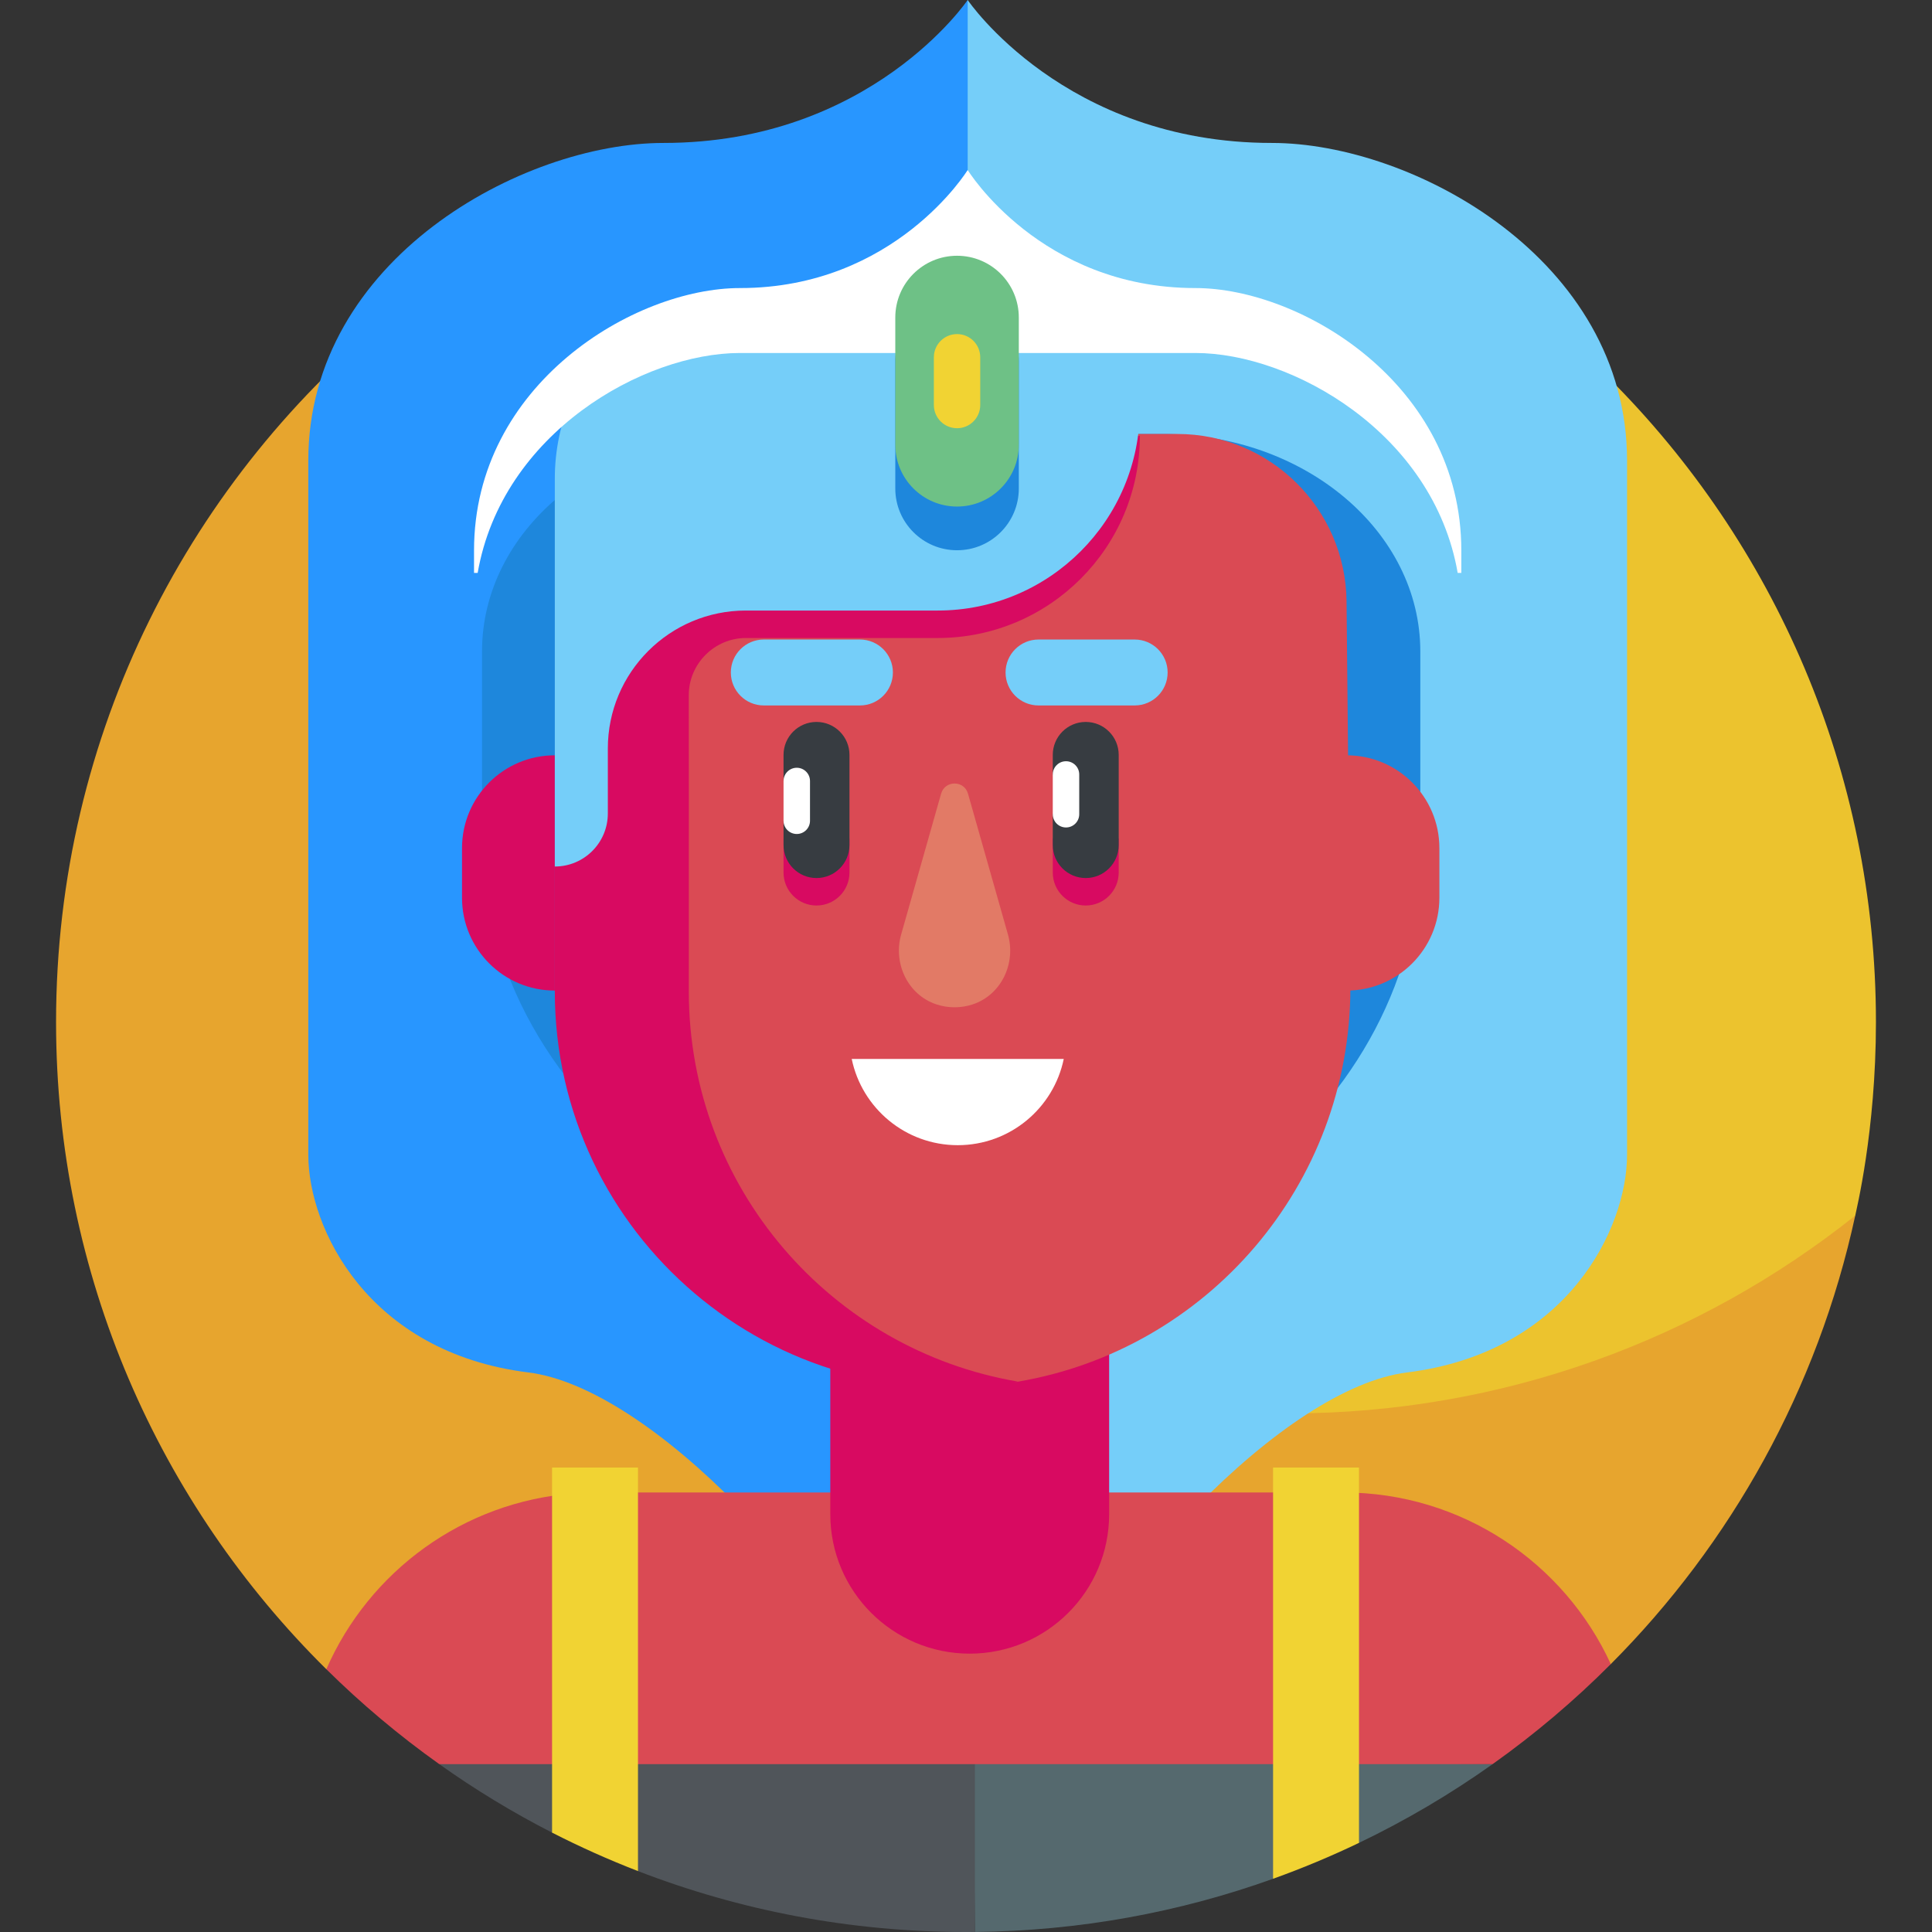 <svg id="Layer_1" enable-background="new 0 0 511.763 511.763" height="512" viewBox="0 0 511.763 511.763" width="512" xmlns="http://www.w3.org/2000/svg"><rect x="0" y="0" width="511.763" height="511.763" fill="#333333" stroke="none"/><g><g><path d="m255.882 29.7c-92.755 0-149.894 52.32-150.051 52.408 0 0-2.376 2.965-2.82 4.936-3.609 16.02-6.981 37.49-6.981 53.158 0 133.118 112.258 241.005 245.376 241.005 51.261 0 108.292-24.568 146.461-54.107.854-.661 3.563-5.101 3.563-5.101.168-1.027 5.483-22.191 5.483-51.267 0-133.118-107.913-241.032-241.031-241.032z" fill="#ecc32e"/><path d="m341.385 374.403c-133.118 0-241.032-107.914-241.032-241.032 0-17.595 1.897-34.739 5.477-51.263-55.431 44.161-90.98 112.242-90.98 188.624 0 67.064 27.389 127.73 71.591 171.424l340.242-1.361c31.8-31.914 54.779-72.781 64.748-118.795-41.173 32.794-93.317 52.403-150.046 52.403z" fill="#e7a52e"/></g><g><g><path d="m336.878 37.864c-54.909 0-80.552-37.864-80.552-37.864l-69.083 217.432c34.053 73.641 60.531 154.095 67.354 252.224h13.619c22.614-50.524 72.43-102.13 104.477-106.11 42.531-5.282 58.296-38.192 58.296-57.675v-183.863c-.001-53.291-56.69-84.144-94.111-84.144z" fill="#75cef9"/><path d="m256.326 469.656v-469.656s-25.643 37.864-80.552 37.864c-37.421 0-94.11 30.853-94.11 84.143v183.863c0 19.483 15.766 52.393 58.296 57.675 32.047 3.98 81.864 55.585 104.477 106.11h11.889z" fill="#2896ff"/></g><path d="m257.747 465.412.5 46.339c27.619-.267 54.209-5.204 78.975-14.088l11.93-11.854 10.828 2.343c12.412-5.953 24.248-12.94 35.391-20.855z" fill="#55696e"/><path d="m116.356 467.297c9.475 6.738 19.458 12.807 29.881 18.141l11.379-.95 11.379 11.139c26.956 10.421 56.254 16.136 86.887 16.136.789 0 1.578-.004 2.365-.012v-46.339l-118.378-3.053z" fill="#50555a"/><path d="m355.796 395.338h-168.817c-30.959.015-30.977-.099-34.854.238-29.476 2.174-54.388 20.719-65.683 46.579 9.265 9.159 19.269 17.572 29.914 25.141h279.016c11.173-7.937 21.649-16.807 31.311-26.503-12.33-26.826-39.426-45.455-70.887-45.455z" fill="#da4a54"/><path d="m330.437 312.052-72.509 55.317-79.45-55.05c-32.158-22.282-50.798-55.548-50.798-90.659v-49.094c0-31.817 30.568-57.61 68.275-57.61h111.993c37.707 0 68.275 25.793 68.275 57.61v52.471c.001 33.161-16.633 64.774-45.786 87.015z" fill="#1e87dc"/><g><g><path d="m293.798 401.098c0 20.396-16.535 36.931-36.931 36.931-20.396 0-36.931-16.535-36.931-36.931v-82.72h73.862z" fill="#d80a61"/></g></g><g><g><path d="m356.685 159.312c-.244-24.569-20.23-44.358-44.801-44.358h-53.229c-29.66 0-56.616 11.565-76.615 30.427v152.186c0 .699.01 1.396.031 2.09 1.09 37.126 32.192 66.348 69.334 66.348h16.997c.288 0 .566.016.838.041.123-.02.249-.034.372-.055 50.006-8.463 88.089-51.983 88.089-104.397z" fill="#da4a54"/></g></g><g><g><path d="m381.275 237.809c0 13.577-11.006 24.583-24.583 24.583v-62.321c13.577 0 24.583 11.006 24.583 24.583z" fill="#da4a54"/></g></g><g><g><path d="m122.381 237.809c0 13.577 11.006 24.583 24.583 24.583v-62.321c-13.577 0-24.583 11.006-24.583 24.583z" fill="#d80a61"/></g></g><g><g><path d="m207.549 222.121v9.006c0 4.823 3.91 8.733 8.733 8.733s8.733-3.91 8.733-8.733v-9.006z" fill="#d80a61"/></g></g><g><g><path d="m278.866 222.121v9.006c0 4.823 3.91 8.733 8.733 8.733s8.733-3.91 8.733-8.733v-9.006z" fill="#d80a61"/></g></g><g><g><path d="m216.282 232.582c-4.823 0-8.733-3.91-8.733-8.733v-6.441l3.505-5.266-3.505-5.266v-6.911c0-4.823 3.91-8.733 8.733-8.733s8.733 3.91 8.733 8.733v23.883c-.001 4.824-3.911 8.734-8.733 8.734z" fill="#373c41"/></g></g><g><g><path d="m287.599 232.582c-4.823 0-8.733-3.91-8.733-8.733v-8.17l3.505-5.266-3.505-5.266v-5.182c0-4.823 3.91-8.733 8.733-8.733s8.733 3.91 8.733 8.733v23.883c-.001 4.824-3.911 8.734-8.733 8.734z" fill="#373c41"/></g></g><g><g><g><path d="m227.787 186.867h-25.467c-4.823 0-8.733-3.91-8.733-8.733 0-4.823 3.91-8.733 8.733-8.733h25.467c4.823 0 8.733 3.91 8.733 8.733-.001 4.823-3.91 8.733-8.733 8.733z" fill="#75cef9"/></g></g></g><g><g><g><path d="m300.559 186.867h-25.467c-4.823 0-8.733-3.91-8.733-8.733 0-4.823 3.91-8.733 8.733-8.733h25.467c4.823 0 8.733 3.91 8.733 8.733 0 4.823-3.91 8.733-8.733 8.733z" fill="#75cef9"/></g></g></g><g><g><path d="m238.701 247.546c-2.171 7.65 1.774 15.983 9.319 18.494 1.518.505 3.142.779 4.83.779s3.312-.274 4.83-.779c7.545-2.512 11.49-10.845 9.319-18.494l-10.588-37.311c-1.018-3.589-6.104-3.589-7.123 0z" fill="#e27a66"/></g></g><path d="m261.592 115.141c-63.268-.121-114.628 51.121-114.628 114.389v33.101c0 64.447 57.838 114.302 122.641 103.331-49.472-8.416-87.148-51.461-87.148-103.331.027-46.431-.004-67.981-.009-78.482-.003-8.313 6.794-15.129 15.107-15.147h.011 50.821c29.575 0 53.55-23.975 53.55-53.55.001-.001-7.723-.249-40.345-.311z" fill="#d80a61"/><path d="m176.927 88.679c-11.067 0-21.158 6.51-25.547 16.669-2.841 6.577-4.416 13.828-4.416 21.449v34.927 67.806c7.756 0 14.044-6.288 14.044-14.044v-17.203c0-20.191 16.368-36.559 36.559-36.559h50.821c29.575 0 53.55-23.975 53.55-53.55v-19.495z" fill="#75cef9"/><g fill="#fff"><path d="m211.054 220.914c-1.936 0-3.505-1.569-3.505-3.505v-10.532c0-1.936 1.569-3.505 3.505-3.505 1.936 0 3.505 1.569 3.505 3.505v10.532c.001 1.936-1.569 3.505-3.505 3.505z"/><path d="m282.371 219.185c-1.936 0-3.505-1.569-3.505-3.505v-10.532c0-1.936 1.569-3.505 3.505-3.505 1.936 0 3.505 1.569 3.505 3.505v10.532c0 1.936-1.569 3.505-3.505 3.505z"/><path d="m225.609 280.5c2.695 13.041 14.244 22.845 28.083 22.845 13.84 0 25.388-9.804 28.083-22.845z"/></g><path d="m168.995 388.738h-22.759v96.7c7.374 3.773 14.969 7.178 22.759 10.19z" fill="#f1d333"/><path d="m337.223 497.663c7.774-2.789 15.369-5.966 22.759-9.51v-99.415h-22.759z" fill="#f1d333"/><path d="m316.631 76.303c-41.107 0-60.305-31.271-60.305-31.271s-19.197 31.271-60.305 31.271c-28.015 0-70.455 25.48-70.455 69.49v5.967h.963c6.437-37.081 43.955-58.257 69.493-58.257h120.609c25.537 0 63.056 21.176 69.493 58.257h.963v-5.967c-.001-44.01-42.442-69.49-70.456-69.49z" fill="#fff"/><path d="m253.511 145.756c-9.035 0-16.359-7.324-16.359-16.359v-33.715c0-9.035 7.324-16.359 16.359-16.359 9.035 0 16.359 7.324 16.359 16.359v33.715c0 9.035-7.324 16.359-16.359 16.359z" fill="#1e87dc"/><path d="m253.511 134.179c-9.035 0-16.359-7.324-16.359-16.359v-33.715c0-9.035 7.324-16.359 16.359-16.359 9.035 0 16.359 7.324 16.359 16.359v33.715c0 9.035-7.324 16.359-16.359 16.359z" fill="#6ec186"/><path d="m253.511 88.493c-3.392 0-6.141 2.749-6.141 6.141v12.656c0 3.392 2.749 6.141 6.141 6.141 3.392 0 6.141-2.749 6.141-6.141v-12.656c0-3.391-2.75-6.141-6.141-6.141z" fill="#f1d333"/></g></g></svg>